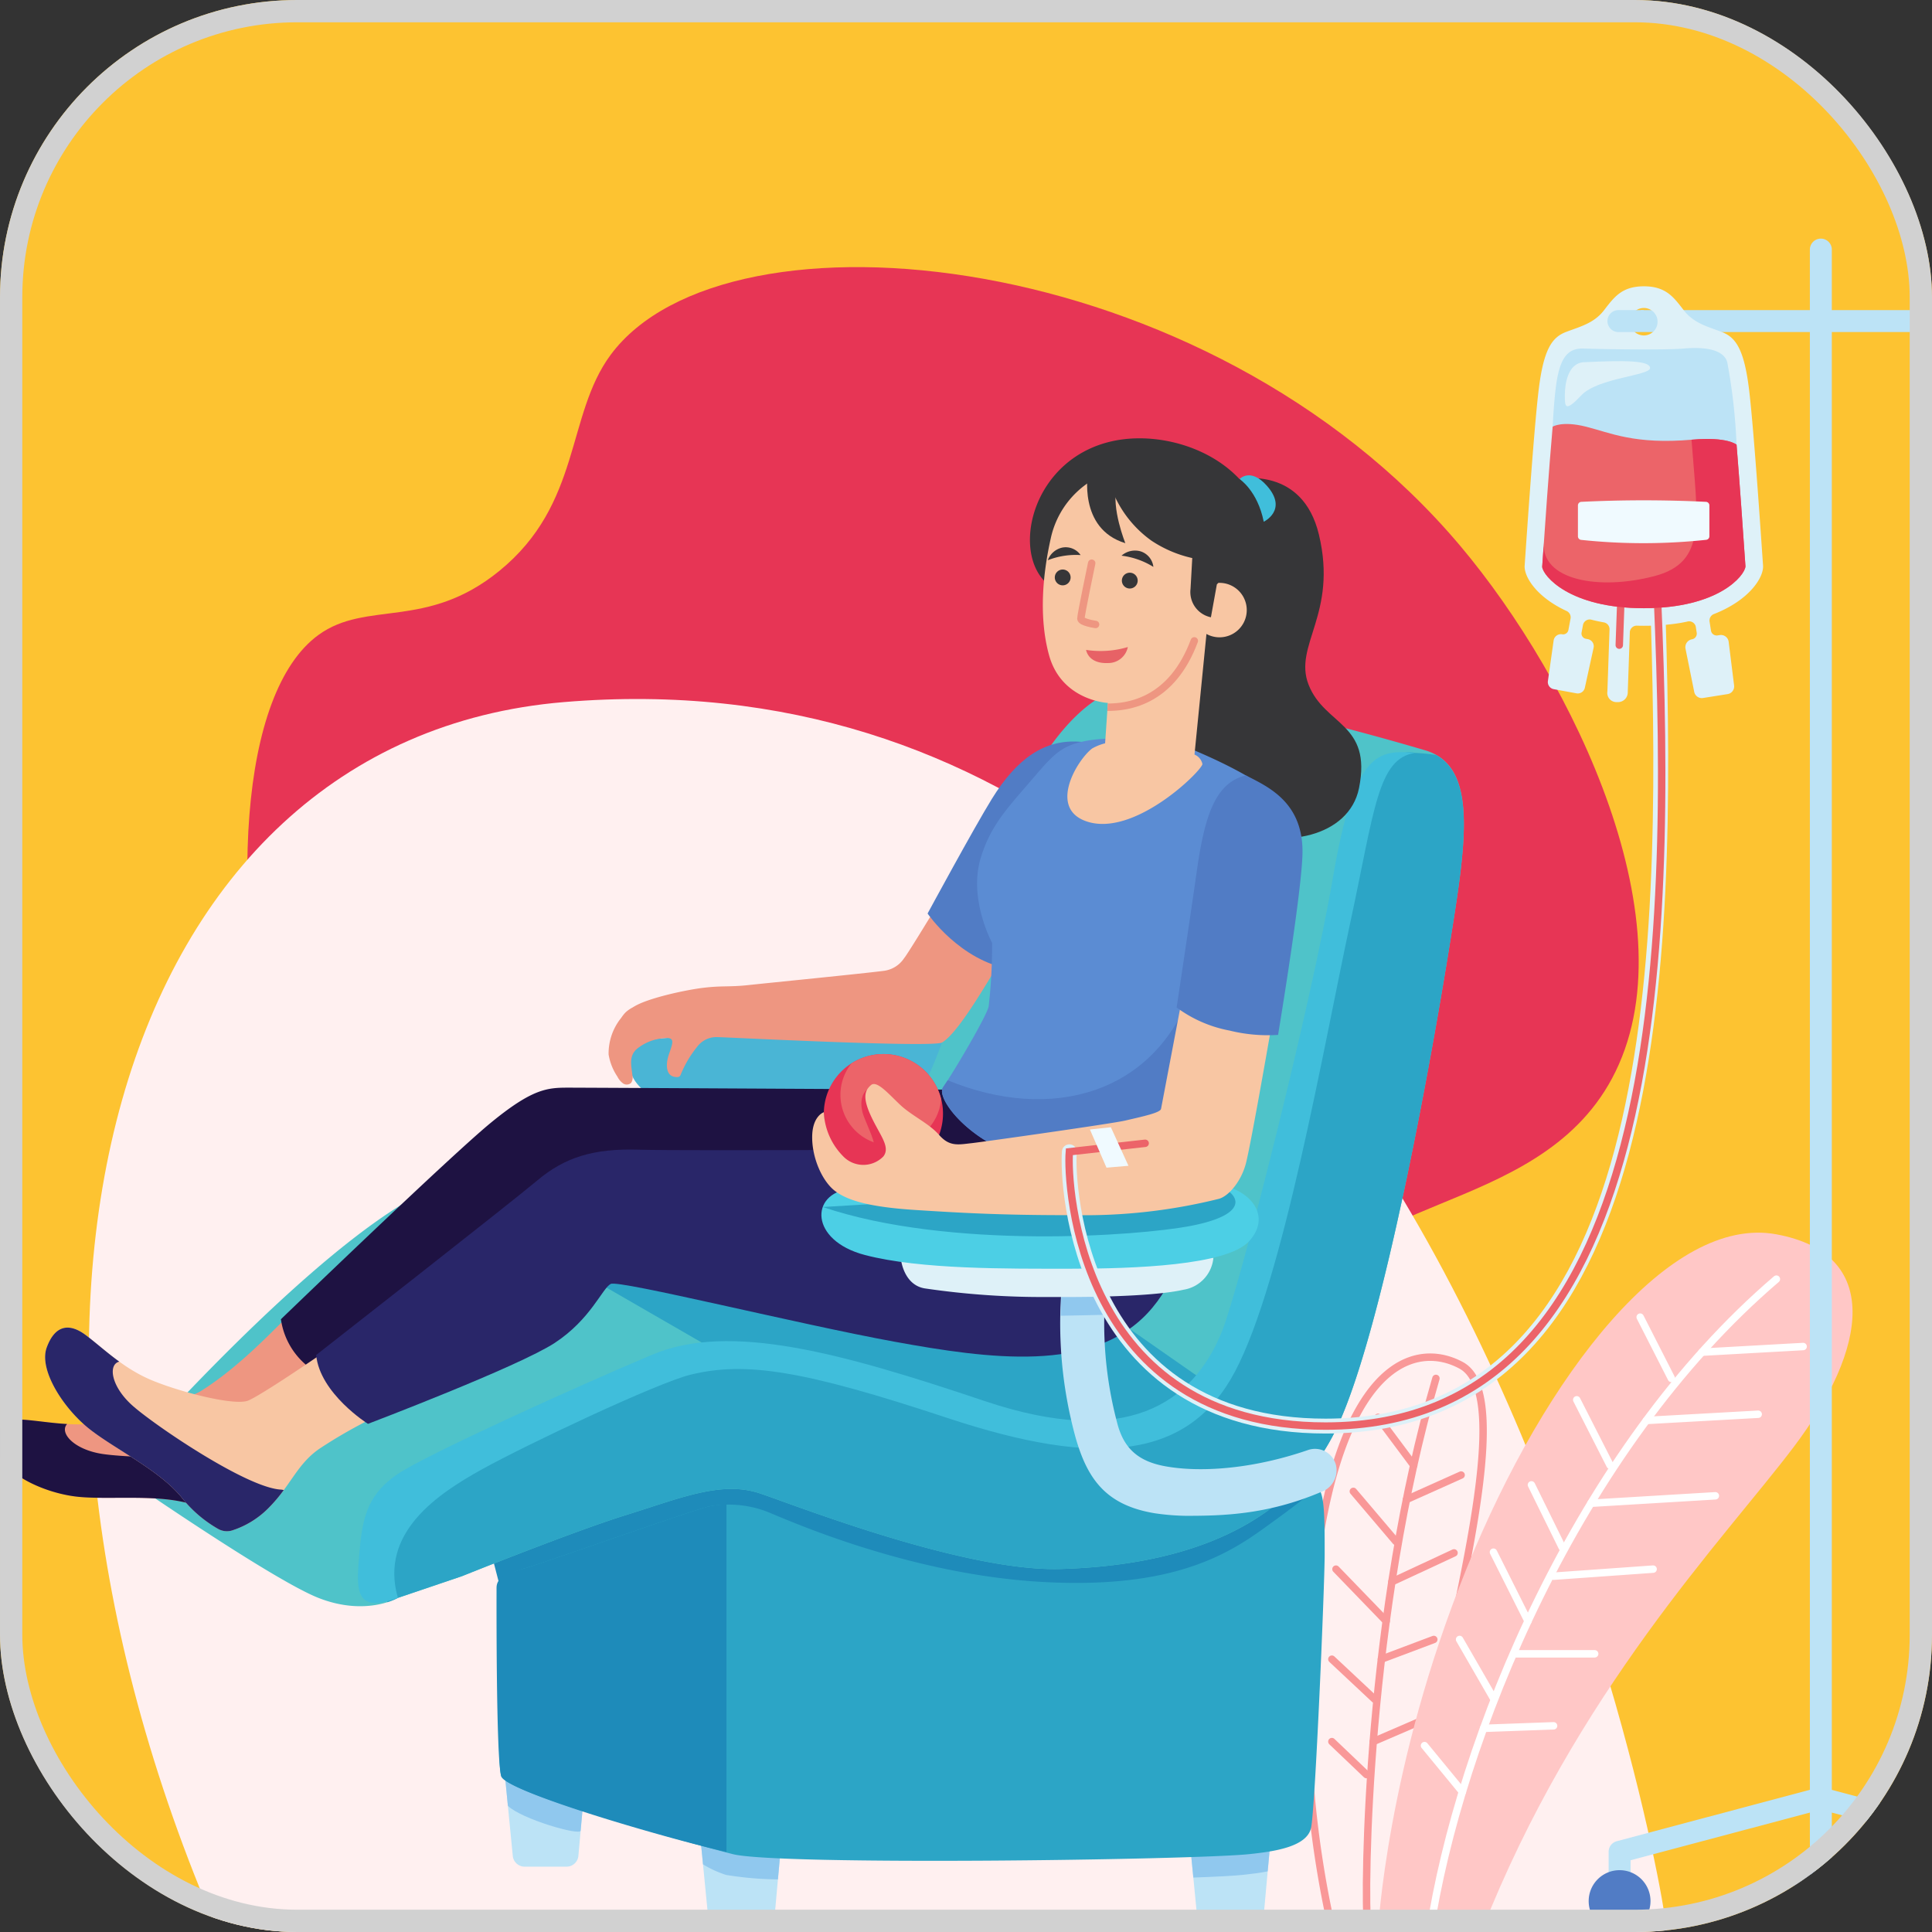 <svg xmlns="http://www.w3.org/2000/svg" xmlns:xlink="http://www.w3.org/1999/xlink" width="260" height="260" viewBox="0 0 260 260"><rect x="0" y="0" width="260" height="260" fill="#333333" stroke="none"/><defs><clipPath id="a"><rect width="260" height="260" rx="40" transform="translate(-176.18 883.22)" fill="none"/></clipPath><clipPath id="b"><path d="M-25.008,946.285a12.127,12.127,0,0,0-9.771,9.406c-1.092,4.885-1.609,10.682-.225,15.7,1.692,6.134,7.913,6.427,7.913,6.427l-.484,7.116s2.708,6.1,12.055.736l2.359-23.8s3.712-7.707,1.826-10.028C-12.773,950.067-17.394,945.024-25.008,946.285Z" fill="#f8c6a3"/></clipPath></defs><g transform="translate(-553 -1032)"><g transform="translate(729.181 148.78)"><g clip-path="url(#a)"><rect width="260" height="260" rx="40" transform="translate(-176.18 883.22)" fill="#fdc331"/><path d="M20.314,956.658c-34.064-40.4-98.7-46.8-114.323-25.677-6.023,8.145-3.874,20.044-14.994,29.086-9.8,7.972-17.827,3.887-24.32,8.6-21.3,15.477-6.541,111.457,39.107,130.832,20.473,8.69,28.585-5.913,78.919,1.2,14.509,2.05,28.306,5.308,31.446-.595,4.519-8.5-19.6-23.653-16.438-39.794,3.246-16.581,30.816-12.913,41.035-31.938C51.7,1007.986,35.581,974.764,20.314,956.658Z" fill="#e73555"/><path d="M48.1,1143.219c.659-.874-28.263-175.524-148.388-165.516-60.459,5.036-82.583,82.581-46.553,165.516Z" fill="#fff0f0"/><path d="M3.108,1142.963a140.218,140.218,0,0,1-1.463-54.284c4.091-22.648,13.169-24.764,18.807-21.72,9.953,5.374-8.457,55.481-7.963,76" fill="none" stroke="#f99898" stroke-linecap="round" stroke-linejoin="round" stroke-width="1"/><path d="M17.06,1068.72c-9.215,31.558-9.742,68.41-9.192,74.243" fill="none" stroke="#f99898" stroke-linecap="round" stroke-linejoin="round" stroke-width="1"/><line x2="4.807" y2="6.45" transform="translate(9.262 1073.961)" fill="none" stroke="#f99898" stroke-linecap="round" stroke-linejoin="round" stroke-width="1"/><line x2="5.721" y2="6.735" transform="translate(5.944 1083.922)" fill="none" stroke="#f99898" stroke-linecap="round" stroke-linejoin="round" stroke-width="1"/><line x2="6.76" y2="6.993" transform="translate(3.607 1094.386)" fill="none" stroke="#f99898" stroke-linecap="round" stroke-linejoin="round" stroke-width="1"/><line x2="5.747" y2="5.383" transform="translate(3.057 1106.505)" fill="none" stroke="#f99898" stroke-linecap="round" stroke-linejoin="round" stroke-width="1"/><line x2="4.661" y2="4.442" transform="translate(3.057 1117.596)" fill="none" stroke="#f99898" stroke-linecap="round" stroke-linejoin="round" stroke-width="1"/><line y1="3.894" x2="8.366" transform="translate(11.131 1092.202)" fill="none" stroke="#f99898" stroke-linecap="round" stroke-linejoin="round" stroke-width="1"/><line y1="2.653" x2="7.051" transform="translate(9.721 1103.851)" fill="none" stroke="#f99898" stroke-linecap="round" stroke-linejoin="round" stroke-width="1"/><line y1="2.886" x2="6.689" transform="translate(8.625 1114.709)" fill="none" stroke="#f99898" stroke-linecap="round" stroke-linejoin="round" stroke-width="1"/><line y1="3.299" x2="7.36" transform="translate(13.092 1081.723)" fill="none" stroke="#f99898" stroke-linecap="round" stroke-linejoin="round" stroke-width="1"/><path d="M9.262,1143.086s1.14-22.145,11.891-48.7,27.461-47.676,41.7-45.061,12.373,15.377,2.344,28.638c-9.378,12.4-29.307,32.91-41.976,65.123Z" fill="#ffc7c6"/><path d="M62.877,1055.359c-26.867,22.961-42.726,62.13-46.641,87.866" fill="none" stroke="#fff" stroke-linecap="round" stroke-linejoin="round" stroke-width="1"/><line x1="13.625" y2="0.76" transform="translate(52.853 1064.43)" fill="none" stroke="#fff" stroke-linecap="round" stroke-linejoin="round" stroke-width="1"/><line x1="15.055" y2="0.838" transform="translate(45.375 1073.542)" fill="none" stroke="#fff" stroke-linecap="round" stroke-linejoin="round" stroke-width="1"/><line x1="16.754" y2="1.006" transform="translate(37.912 1084.518)" fill="none" stroke="#fff" stroke-linecap="round" stroke-linejoin="round" stroke-width="1"/><line x1="13.396" y2="0.952" transform="translate(32.893 1094.386)" fill="none" stroke="#fff" stroke-linecap="round" stroke-linejoin="round" stroke-width="1"/><line x1="10.621" transform="translate(27.803 1105.783)" fill="none" stroke="#fff" stroke-linecap="round" stroke-linejoin="round" stroke-width="1"/><line x1="9.424" y2="0.341" transform="translate(23.469 1115.472)" fill="none" stroke="#fff" stroke-linecap="round" stroke-linejoin="round" stroke-width="1"/><line x2="4.201" y2="8.248" transform="translate(44.547 1060.473)" fill="none" stroke="#fff" stroke-linecap="round" stroke-linejoin="round" stroke-width="1"/><line x2="4.485" y2="8.809" transform="translate(36.01 1071.601)" fill="none" stroke="#fff" stroke-linecap="round" stroke-linejoin="round" stroke-width="1"/><line x2="4.131" y2="8.389" transform="translate(29.912 1083.048)" fill="none" stroke="#fff" stroke-linecap="round" stroke-linejoin="round" stroke-width="1"/><line x2="4.649" y2="9.275" transform="translate(24.801 1092.104)" fill="none" stroke="#fff" stroke-linecap="round" stroke-linejoin="round" stroke-width="1"/><line x2="5.101" y2="6.207" transform="translate(15.522 1118.137)" fill="none" stroke="#fff" stroke-linecap="round" stroke-linejoin="round" stroke-width="1"/><line x2="4.649" y2="8.06" transform="translate(20.242 1103.851)" fill="none" stroke="#fff" stroke-linecap="round" stroke-linejoin="round" stroke-width="1"/><path d="M-40.03,1022.183c4.958.461,9.573,3.725,6.111,7.454-3,3.23-15.452,4.077-23.986,4.077s-20.2.116-27.684-1.845-7.372-8.3-2.067-8.879S-40.03,1022.183-40.03,1022.183Z" fill="#4ab5d5"/><path d="M68.861,1137.917h0a1.478,1.478,0,0,0,1.478-1.478V916.811a1.478,1.478,0,0,0-1.478-1.478h0a1.478,1.478,0,0,0-1.478,1.478v219.628A1.478,1.478,0,0,0,68.861,1137.917Z" fill="#bce3f6"/><path d="M45.039,927.908h46.1a1.478,1.478,0,0,0,1.478-1.478h0a1.478,1.478,0,0,0-1.478-1.478H44.617" fill="#bce3f6"/><path d="M41.776,1136.826a1.481,1.481,0,0,0,1.48-1.48v-1.781l25.985-6.911a1.48,1.48,0,1,0-.761-2.86L41.4,1131a1.479,1.479,0,0,0-1.1,1.43v2.919A1.48,1.48,0,0,0,41.776,1136.826Z" fill="#bce3f6"/><path d="M95.946,1136.826a1.48,1.48,0,0,0,1.48-1.48v-2.919a1.479,1.479,0,0,0-1.1-1.43l-27.086-7.2a1.48,1.48,0,1,0-.761,2.86l25.986,6.911v1.781A1.481,1.481,0,0,0,95.946,1136.826Z" fill="#bce3f6"/><path d="M64.7,1139.059a4.16,4.16,0,1,0,4.16-4.159A4.16,4.16,0,0,0,64.7,1139.059Z" fill="#517cc5"/><path d="M37.616,1139.059a4.16,4.16,0,1,0,4.16-4.159A4.16,4.16,0,0,0,37.616,1139.059Z" fill="#517cc5"/><path d="M100.243,1139.059a4.159,4.159,0,1,1-4.16-4.159A4.161,4.161,0,0,1,100.243,1139.059Z" fill="#517cc5"/><path d="M-5.072,1129.659c-.074.545-.809,8.711-1.113,12.1a1.6,1.6,0,0,1-1.6,1.459h-5.63a1.607,1.607,0,0,1-1.6-1.451l-1.184-12.109Z" fill="#bce3f6"/><path d="M-15.588,1135.894l-.61-6.235H-5.072c-.039.287-.262,2.7-.509,5.4-1.12.221-2.3.362-3.373.474C-10.135,1135.66-12.469,1135.782-15.588,1135.894Z" fill="#90c8ee"/><path d="M-70.883,1129.659c-.075.545-.809,8.711-1.113,12.1a1.6,1.6,0,0,1-1.6,1.459h-5.63a1.607,1.607,0,0,1-1.6-1.451l-1.184-12.109Z" fill="#bce3f6"/><path d="M-81.573,1134.116l-.436-4.457h11.126c-.045.325-.324,3.364-.607,6.482a46.021,46.021,0,0,1-6.969-.6A14.2,14.2,0,0,1-81.573,1134.116Z" fill="#90c8ee"/><path d="M-97.231,1120.869c-.075.546-.809,8.711-1.113,12.1a1.6,1.6,0,0,1-1.6,1.459h-5.63a1.606,1.606,0,0,1-1.6-1.45l-1.184-12.11Z" fill="#bce3f6"/><path d="M-97.231,1120.869c-.075.546-.5,5.321-.809,8.711-.065.726-7.989-1.565-9.792-3.339l-.525-5.372Z" fill="#90c8ee"/><path d="M1.523,1083.956s1.277-4.08-1.4-5.294-10.3,12.6-33.042,12.147-39.216-13.55-50.341-9.812-26.577,12.129-26.577,12.129l1.477,5.712,29.939-9.379s19.24,11.068,36.258,12.04S-5.34,1097.025,1.523,1083.956Z" fill="#1e8bba"/><path d="M-20.781,975.524a353.111,353.111,0,0,1,36.232,8.621c7.427,2.025,5.666,12.4,3.449,26.275s-8.7,50.6-14.919,64.388c-6.481,14.362-21.586,19.1-37.459,19.561-13.253.386-36.868-9.046-40.631-10.238-5.134-1.627-10.7.763-17.839,2.98s-22.064,8.225-22.064,8.225l-8.622,2.92s-4.293,2.523-10.7,0-27.342-17.057-27.342-17.057,22.131-25.537,38.04-35.557,48.669-7.225,59.905-6.526,16.362-26.1,19.857-38.218S-30.929,973.617-20.781,975.524Z" fill="#4fc3c9"/><path d="M-79.925,1064.943l-36.795-21.227c15.9-2.674,46.051-5.094,53.991-4.6,2.318.145,2.536.932,4.373-.9l45,31.373s-7.427,10.917-30.317,4.089C-54.88,1070.338-70.293,1063.933-79.925,1064.943Z" fill="#2ca5c6"/><path d="M-125.242,1087.813s5.168-6.7,17.555-13.005,23.783-10.281,30.547-9.626,30.29,7.906,38.818,9.626,21.731,3.028,27.348-10.063,15.73-62.73,17.617-71.128c2.4-10.685,7.62-9.073,7.62-9.073a26.3,26.3,0,0,1,2.807.281c5.5,3.081,3.866,12.85,1.83,25.595-2.217,13.877-8.7,50.6-14.919,64.388-6.481,14.362-21.586,19.1-37.459,19.561-13.253.386-36.869-9.046-40.631-10.238-5.134-1.627-10.7.763-17.839,2.98s-22.064,8.225-22.064,8.225l-8.622,2.92a7.841,7.841,0,0,1-1.427.582Z" fill="#2ca5c6"/><path d="M14.263,984.544c-4.892-.408-8.135-.38-11.055,16.723s-12.656,55.633-15.017,61.322c-3.9,9.386-12.622,15.644-31.862,9.178s-34.257-10.638-44.686-6.258-30.592,13.558-34.277,16.061-4.727,5.214-5.144,10.22-.974,8.76,5.144,6.466c-2.541-8.8,5.43-14.039,11.333-17.312,5.94-3.292,23.562-11.628,28.044-12.723,7.43-1.815,15.218-.592,34.629,5.841,20.391,6.758,32.434,5.471,38.645-6.258,6.517-12.306,11.94-43.816,15.486-60.279C8.8,992.239,9.215,985.257,14.263,984.544Z" fill="#40bedb"/><path d="M1.523,1083.956c.565,1.292.564,4.37.564,8.459s-1.269,34.259-1.833,36.8-4.926,3.173-8.318,3.525c-7.646.793-63.443,1.55-69.506,0s-30.452-8.26-31.157-10.489,0-23.63,0-24.9.282-2.256,3.243-3.1,22.7-7.9,24.813-8.318a14.389,14.389,0,0,1,8.4,1.005c3.418,1.41,18.8,8.093,35.916,9.146,19.655,1.208,26.8-4.7,31.816-8.318C.213,1084.328,1.168,1083.146,1.523,1083.956Z" fill="#2ca5c6"/><path d="M-105.484,1094.248c2.96-.846,22.7-7.9,24.813-8.318a15.431,15.431,0,0,1,2.253-.26v46.773c-7.781-1.75-29.633-8.058-30.309-10.195-.705-2.23-.631-24.046-.631-25.315S-108.445,1095.094-105.484,1094.248Z" fill="#1e8bba"/><path d="M-9.365,947.689s8.469-1.764,10.678,7.474c2.56,10.707-3.477,14.879-1.391,20.2,2.167,5.526,8.555,5.122,6.788,13.915C5.377,995.911-3.7,997.558-9.8,994.642c-8.466-4.051-8.039-13.851-6.832-20.706C-15.436,967.176-9.365,947.689-9.365,947.689Z" fill="#363638"/><path d="M-9.365,947.689s2.425,1.575,3.252,5.745c0,0,3.3-1.575.44-4.825C-7.893,946.085-9.365,947.689-9.365,947.689Z" fill="#40bedb"/><path d="M-137.644,1060.57c-1.931,1.806-6.3,6.572-11.445,9.814-1.766,1.113-9.989,3.832-13.787,4.341s-7.08-.207-9.94-.435-4.277,1.116-3.572,4.246,6.363,5.687,10.765,6.119,11.027-.444,15.541,1.1a17.034,17.034,0,0,0,6.255.867,2.4,2.4,0,0,0,1.716-.836,12.067,12.067,0,0,0,2.511-5.237,24.058,24.058,0,0,0,.476-4.365c.08-2.059,2.261-3.667,4.085-4.965a35.36,35.36,0,0,1,3.889-2.3Z" fill="#ee9681"/><path d="M-139.537,1077.6c-4.032,2.309-19.168,1.886-22.966,1.269s-5.719-2.855-4.649-4.012v0c-2.055-.116-3.938-.429-5.664-.566-2.86-.227-4.277,1.116-3.572,4.246s6.363,5.687,10.765,6.119,11.027-.444,15.541,1.1a17.034,17.034,0,0,0,6.255.867,2.4,2.4,0,0,0,1.716-.836,12.067,12.067,0,0,0,2.511-5.237,20.252,20.252,0,0,0,.41-3.1A3.066,3.066,0,0,0-139.537,1077.6Z" fill="#1e1242"/><path d="M-49,1029.856s-47.911-.264-50.72-.264-4.815.128-10.433,4.745-28.223,26.42-28.223,26.42a9.882,9.882,0,0,0,7.223,8.159l34.512-23.407,67.373,4.591s-1.834-8.6-8.762-14.152A44.865,44.865,0,0,0-49,1029.856Z" fill="#1e1242"/><path d="M-133.2,1065.621s-7.641,5.251-9.56,6.073-10.232-1.414-13.7-3.037-5.847-4-8.131-5.733-4.2-1.371-5.3,1.644,2.284,8.222,5.756,10.963,9.521,5.582,12.486,9.319a16.994,16.994,0,0,0,4.8,4.107,2.4,2.4,0,0,0,1.9.224,12.071,12.071,0,0,0,4.941-3.052c2.924-2.924,3.77-5.847,6.819-7.948a66.273,66.273,0,0,1,7.159-4.112Z" fill="#f8c6a3"/><path d="M-138.373,1083.683c-4.64-.234-17.152-8.764-20.014-11.335s-3.272-5.492-1.746-5.887v0c-1.666-1.208-3.083-2.488-4.462-3.535-2.284-1.736-4.2-1.371-5.3,1.644s2.284,8.222,5.756,10.963,9.521,5.582,12.486,9.319a16.994,16.994,0,0,0,4.8,4.107,2.4,2.4,0,0,0,1.9.224,12.071,12.071,0,0,0,4.941-3.052,20.243,20.243,0,0,0,2.018-2.385A3.078,3.078,0,0,0-138.373,1083.683Z" fill="#292669"/><path d="M-14.17,1035.948s-.06,16.009-7.6,24.014-21.179,6.162-34.048,3.816-37.036-8.343-38.171-7.774-2.681,4.757-7.54,7.941-25.134,10.892-25.134,10.892-6.469-4.069-6.971-9.264c0,0,26.073-20.391,29.759-23.493s7.54-4.34,13.74-4.14,52.679-.086,52.679-.086Z" fill="#292669"/><path d="M-90.7,1018.593c-.156.088-.31.178-.462.268a4.45,4.45,0,0,0-.832.6,5,5,0,0,0-.584.735,7.61,7.61,0,0,0-1.7,4.924,7.5,7.5,0,0,0,1.187,2.989,2.476,2.476,0,0,0,.753.907.873.873,0,0,0,1.092-.072,1.3,1.3,0,0,0,.172-1c-.13-1.276-.5-2.484.512-3.49a6.471,6.471,0,0,1,3.623-1.508c.807-.089,1.39-.076,1.194.833-.125.585-.377,1.134-.532,1.711-.278,1.036-.338,2.683,1.2,2.678a.535.535,0,0,0,.358-.1.677.677,0,0,0,.157-.262,14.784,14.784,0,0,1,2.195-3.706,3.241,3.241,0,0,1,2.833-1.306c.87,0,28.87,1.438,30.119.725,2.416-1.38,6.907-9.6,8.41-11.807,2.195-3.217,8.047-27.267,8.047-27.267l-1.632.459a10.767,10.767,0,0,0-6.4,4.964c-4.016,6.924-12.868,21.575-13.514,22.29a3.844,3.844,0,0,1-2.64,1.7c-2.6.351-16.231,1.7-18.327,1.931-2.547.277-3.509.058-6.053.365C-83.765,1016.419-88.71,1017.467-90.7,1018.593Z" fill="#ee9681"/><path d="M-30.656,983.058c-4.953-.465-8.724,2.3-12.046,7.674-2.424,3.921-8.648,15.425-8.648,15.425s4.329,6.376,11.219,7.507Z" fill="#517cc5"/><path d="M-3.235,991.82c-1.86-2.925-8.47-6.03-12.142-7.588s-10.53-2.011-14.425-1.345-4.819,2.154-8.225,6.075c-3,3.454-4.97,5.745-6.179,9.738-1.669,5.518,1.538,11.406,1.538,11.406a72.64,72.64,0,0,1-.462,8.546c-.21,1.211-4.734,8.886-6.145,10.89-1.014,1.438,3.607,7.687,11.818,9.753,14.417,3.629,23.287-3.347,23.287-3.347Z" fill="#5b8cd3"/><path d="M-9.117,1015.556c-.907,1.564-6.648.842-6.648.842-4.992,14.027-18.907,17.939-32.879,12.2,0,0-.328.517-.631.948-1.014,1.438,3.607,7.687,11.818,9.753,14.417,3.629,23.287-3.347,23.287-3.347Z" fill="#517cc5"/><path d="M-14.515,975.533h0c1.882,0,3.862-1.709,4.815-3.672a61.442,61.442,0,0,0,3.422-10.205c3.668-14.637-10.767-21.218-20.315-19.041-10.456,2.385-13.354,14.233-9.09,18.741Z" fill="#363638"/><path d="M-25.008,946.285a12.127,12.127,0,0,0-9.771,9.406c-1.092,4.885-1.609,10.682-.225,15.7,1.692,6.134,7.913,6.427,7.913,6.427l-.484,7.116s2.708,6.1,12.055.736l2.359-23.8s3.712-7.707,1.826-10.028C-12.773,950.067-17.394,945.024-25.008,946.285Z" fill="#f8c6a3"/><g clip-path="url(#b)"><path d="M-29.04,978.256c4.816.65,10.616-.835,13.583-8.792" fill="none" stroke="#ee9681" stroke-linecap="round" stroke-miterlimit="10" stroke-width="1"/></g><path d="M-8.418,965.7a3.665,3.665,0,0,0-3.268-4.022,3.664,3.664,0,0,0-4.021,3.268,3.663,3.663,0,0,0,3.267,4.021A3.664,3.664,0,0,0-8.418,965.7Z" fill="#f8c6a3"/><path d="M-29.265,959.01s-1.458,6.959-1.454,7.46,1.977.788,1.977.788" fill="none" stroke="#ee9681" stroke-linecap="round" stroke-miterlimit="10" stroke-width="1"/><path d="M-23.082,961.466a1.064,1.064,0,0,0-.948-1.168,1.064,1.064,0,0,0-1.168.949,1.064,1.064,0,0,0,.949,1.167A1.064,1.064,0,0,0-23.082,961.466Z" fill="#363638"/><path d="M-32.109,961.038a1.063,1.063,0,0,0-.948-1.167,1.064,1.064,0,0,0-1.168.948,1.065,1.065,0,0,0,.949,1.168A1.065,1.065,0,0,0-32.109,961.038Z" fill="#363638"/><path d="M-20.965,959.509A10.513,10.513,0,0,0-25.252,958a2.744,2.744,0,0,1,2.569-.581A2.485,2.485,0,0,1-20.965,959.509Z" fill="#363638"/><path d="M-30.758,957.918a10.346,10.346,0,0,0-4.416.693,2.7,2.7,0,0,1,1.952-1.7A2.442,2.442,0,0,1-30.758,957.918Z" fill="#363638"/><path d="M-30.019,970.681a12.826,12.826,0,0,0,5.617-.386,2.682,2.682,0,0,1-2.661,2.154C-29.773,972.566-30.019,970.681-30.019,970.681Z" fill="#e76266"/><path d="M-12.422,961.87l-.8,4.42h0a3.467,3.467,0,0,1-2.742-3.821l.232-4.148a16.27,16.27,0,0,1-5.472-2.328,15.081,15.081,0,0,1-6.011-9.161s6.6-5.02,14.771,1.239C-7.456,951.887-10.738,960.155-12.422,961.87Z" fill="#363638"/><path d="M-29.731,946.592c-.044.172-1.418,7.773,4.994,9.726,0,0-1.922-4.74-1.145-7.664-.115-.344.916-2.806-.573-3.092S-29.731,946.592-29.731,946.592Z" fill="#363638"/><path d="M-15.43,984.767a1.784,1.784,0,0,1,1.062,1.259c.1.736-8.858,9.7-15.329,7.815-5.582-1.627-1.572-8.308.481-9.887a6.876,6.876,0,0,1,2.468-.84Z" fill="#f8c6a3"/><path d="M-16.61,1087.212c4.919,0,10.933-.123,18.2-3.2a3.1,3.1,0,0,0,2.007-3.674,2.914,2.914,0,0,0-3.674-2.006c-7.691,2.665-14.819,3.063-19.422,2.186-3.423-.653-5.344-2.3-6.251-5.491a52.2,52.2,0,0,1-1.563-19,2.96,2.96,0,0,0-2.722-3.18,2.97,2.97,0,0,0-3.181,2.722,57.84,57.84,0,0,0,1.771,21.07c1.611,5.677,4.14,9.152,10.661,10.228A31.619,31.619,0,0,0-16.61,1087.212Z" fill="#bce3f6"/><path d="M-27.31,1056.032c-.111,1.432-.17,2.8-.2,4.126-1.8.049-3.78.091-5.925.126.029-1.519.095-3.076.221-4.71,0-.05.02-.095.027-.145l5.847-.062A2.882,2.882,0,0,1-27.31,1056.032Z" fill="#90c8ee"/><path d="M-12.886,1052.477a4.782,4.782,0,0,1-4.006,4.306c-2.941.677-9.17,1.042-18.1.981a108.546,108.546,0,0,1-16.721-1.154c-2.883-.461-3.225-3.939-3.225-3.939Z" fill="#def1f8"/><path d="M-14.226,1042.426c5.783,0,9.573,4.135,6.112,7.864-3,3.23-15.452,3.668-23.986,3.668s-20.2.115-27.684-1.845-7.372-8.3-2.068-8.879S-14.226,1042.426-14.226,1042.426Z" fill="#4ccfe5"/><path d="M-12.869,1042.514c3.757,1.251,5.058,4.115-3.051,5.679-7.122,1.374-32.526,3.213-49.536-2.539Z" fill="#2ca5c6"/><path d="M-65.314,1033.09a8.019,8.019,0,0,0,8.019,8.019,8.019,8.019,0,0,0,8.019-8.019,8.019,8.019,0,0,0-8.019-8.019A8.019,8.019,0,0,0-65.314,1033.09Z" fill="#e73555"/><path d="M-57.295,1025.071a8.014,8.014,0,0,1,7.767,6.057,6.786,6.786,0,0,1-6.76,6.221,6.79,6.79,0,0,1-6.79-6.789,6.757,6.757,0,0,1,1.487-4.233A7.971,7.971,0,0,1-57.295,1025.071Z" fill="#ec6469"/><path d="M-59.5,1029.871c-.825.654-.992,2.077-.448,3.542s1.758,3.851,1.381,4.479,1.926,1.563,2.637.572S-59.5,1029.871-59.5,1029.871Z" fill="#e73555"/><path d="M-16.965,1016.84s-2.869,15.1-2.968,15.6-2.059.944-4.866,1.59c-1.758.405-18.852,2.834-20.631,3.032s-2.966.494-4.35-1.088-3.658-2.57-5.24-4.053-3.163-3.361-3.954-2.669-1.186,1.582,0,4.152,2.666,4.152,1.679,5.437a3.763,3.763,0,0,1-5.47-.068,8.987,8.987,0,0,1-2.549-5.877s-1.569.508-1.569,3.375,1.384,5.932,3.065,7.217,4.646,2.175,10.874,2.57,11.666.716,21.552.692a74.413,74.413,0,0,0,19.26-2.2c1.331-.377,3.058-2.425,3.659-4.921,1.261-5.244,6.859-38.48,6.859-38.48Z" fill="#f8c6a3"/><path d="M-8.522,987.574c3.148,1.578,7.829,3.734,7.619,10.673-.169,5.558-3.281,24.245-3.281,24.245a21.5,21.5,0,0,1-6.523-.582,17.356,17.356,0,0,1-7.127-3.107s1.941-12.888,2.693-18.223C-14.074,993.006-12.641,988.563-8.522,987.574Z" fill="#517cc5"/><path d="M35.177,966.457,34.889,968a.722.722,0,0,1-.809.583,1,1,0,0,0-1.178.812l-.773,5.478a.971.971,0,0,0,.786,1.091l3.062.562a.972.972,0,0,0,1.123-.748l1.178-5.381a.971.971,0,0,0-.768-1.162l-.274-.052a.722.722,0,0,1-.575-.842l.186-.994A.917.917,0,0,1,38,966.621q.783.2,1.644.355a.933.933,0,0,1,.779.941l-.29,8.367a1.234,1.234,0,0,0,1.323,1.419,1.309,1.309,0,0,0,1.419-1.324l.279-8.059a.922.922,0,0,1,.943-.9c.307.01.618.016.938.016a30.516,30.516,0,0,0,4.757-.356c.293-.046.684-.122,1.049-.2a.926.926,0,0,1,1.181.633l.133.856a.776.776,0,0,1-.613.881,1.075,1.075,0,0,0-.9,1.246l1.178,5.833a1.043,1.043,0,0,0,1.187.825l3.307-.526a1.046,1.046,0,0,0,.873-1.161l-.733-5.881a1.045,1.045,0,0,0-1.195-.9l-.3.046a.778.778,0,0,1-.885-.649l-.191-1.223a.934.934,0,0,1,.6-1.008c4.787-1.876,6.709-4.946,6.6-6.521-.168-2.364-1.182-17.73-1.857-23.471s-1.857-7.261-3.715-7.971-3.715-1.148-5.065-2.875-2.364-3.264-5.4-3.264-4.052,1.537-5.4,3.264-3.209,2.165-5.066,2.875-3.039,2.23-3.715,7.971S29.166,956.972,29,959.336c-.1,1.464,1.558,4.219,5.638,6.107A.935.935,0,0,1,35.177,966.457Zm8.013-39.941a1.848,1.848,0,1,1,1.848,1.847A1.848,1.848,0,0,1,43.19,926.516Z" fill="#def1f8"/><path d="M32.763,940.645c.42-6.92.748-10.63,4.13-10.521s11.128.214,13.528,0,5.295-.031,5.841,1.824a77.029,77.029,0,0,1,1.255,11.12c.1,2.768-7.7,3.67-14.327,3.765S32.763,940.645,32.763,940.645Z" fill="#bce3f6"/><path d="M57.517,943.066c.442,5.411.882,11.82,1.092,14.876l.107,1.512c-.1,1.239-3.63,5.619-13.678,5.619s-13.575-4.38-13.679-5.569l.109-1.562c.242-3.528.791-11.524,1.3-17.3,0,0,1.243-.817,4.495,0s6.562,2.43,14.283,1.747C56.306,941.971,57.517,943.066,57.517,943.066Z" fill="#ec6469"/><line y1="6.068" x2="0.217" transform="translate(41.734 963.974)" fill="none" stroke="#ec6469" stroke-linecap="round" stroke-miterlimit="10" stroke-width="1"/><path d="M-32.271,1038.22c-.383,4.518,1.334,36.916,34.478,36.916,45.193,0,46.177-62.348,44.775-108.46" fill="none" stroke="#def1f8" stroke-linecap="round" stroke-miterlimit="10" stroke-width="2"/><path d="M46.871,963.654c2.053,47.948.9,111.482-44.664,111.482-33.144,0-34.861-32.4-34.478-36.916l10.2-1.141" fill="none" stroke="#ec6469" stroke-linecap="round" stroke-miterlimit="10" stroke-width="1"/><path d="M31.359,959.5l.109-1.562c.033-.481.072-1.052.115-1.683-.354,5.034,7.392,6.46,14.885,4.493,7.128-1.871,5.783-7.567,4.989-18.354l.084-.006c4.765-.421,5.976.674,5.976.674.442,5.411.882,11.82,1.092,14.876l.107,1.512c-.1,1.239-3.63,5.619-13.678,5.619S31.463,960.693,31.359,959.5Z" fill="#e73555"/><path d="M-26.685,1034.92l2.367,5.188-2.955.252-2.233-5.138Z" fill="#f0faff"/><path d="M36.592,955.874a79.415,79.415,0,0,0,16.837-.007.48.48,0,0,0,.432-.476v-4.157a.48.48,0,0,0-.454-.478q-8.393-.411-16.783,0a.479.479,0,0,0-.454.478V955.4A.48.48,0,0,0,36.592,955.874Z" fill="#f0faff"/><path d="M36.979,931.964c5.216-.243,8.83-.278,8.9.765s-7.022,1.321-9.247,3.685-2.224,1.53-2.224,0S34.814,932.065,36.979,931.964Z" fill="#def1f8"/><path d="M45.039,924.952H41.621a1.478,1.478,0,0,0-1.478,1.478h0a1.478,1.478,0,0,0,1.478,1.478h3.418" fill="#bce3f6"/></g></g><g transform="translate(553 1032)" fill="none" stroke="#d1d1d1" stroke-width="3"><rect width="260" height="260" rx="40" stroke="none"/><rect x="1.5" y="1.5" width="257" height="257" rx="38.5" fill="none"/></g></g></svg>